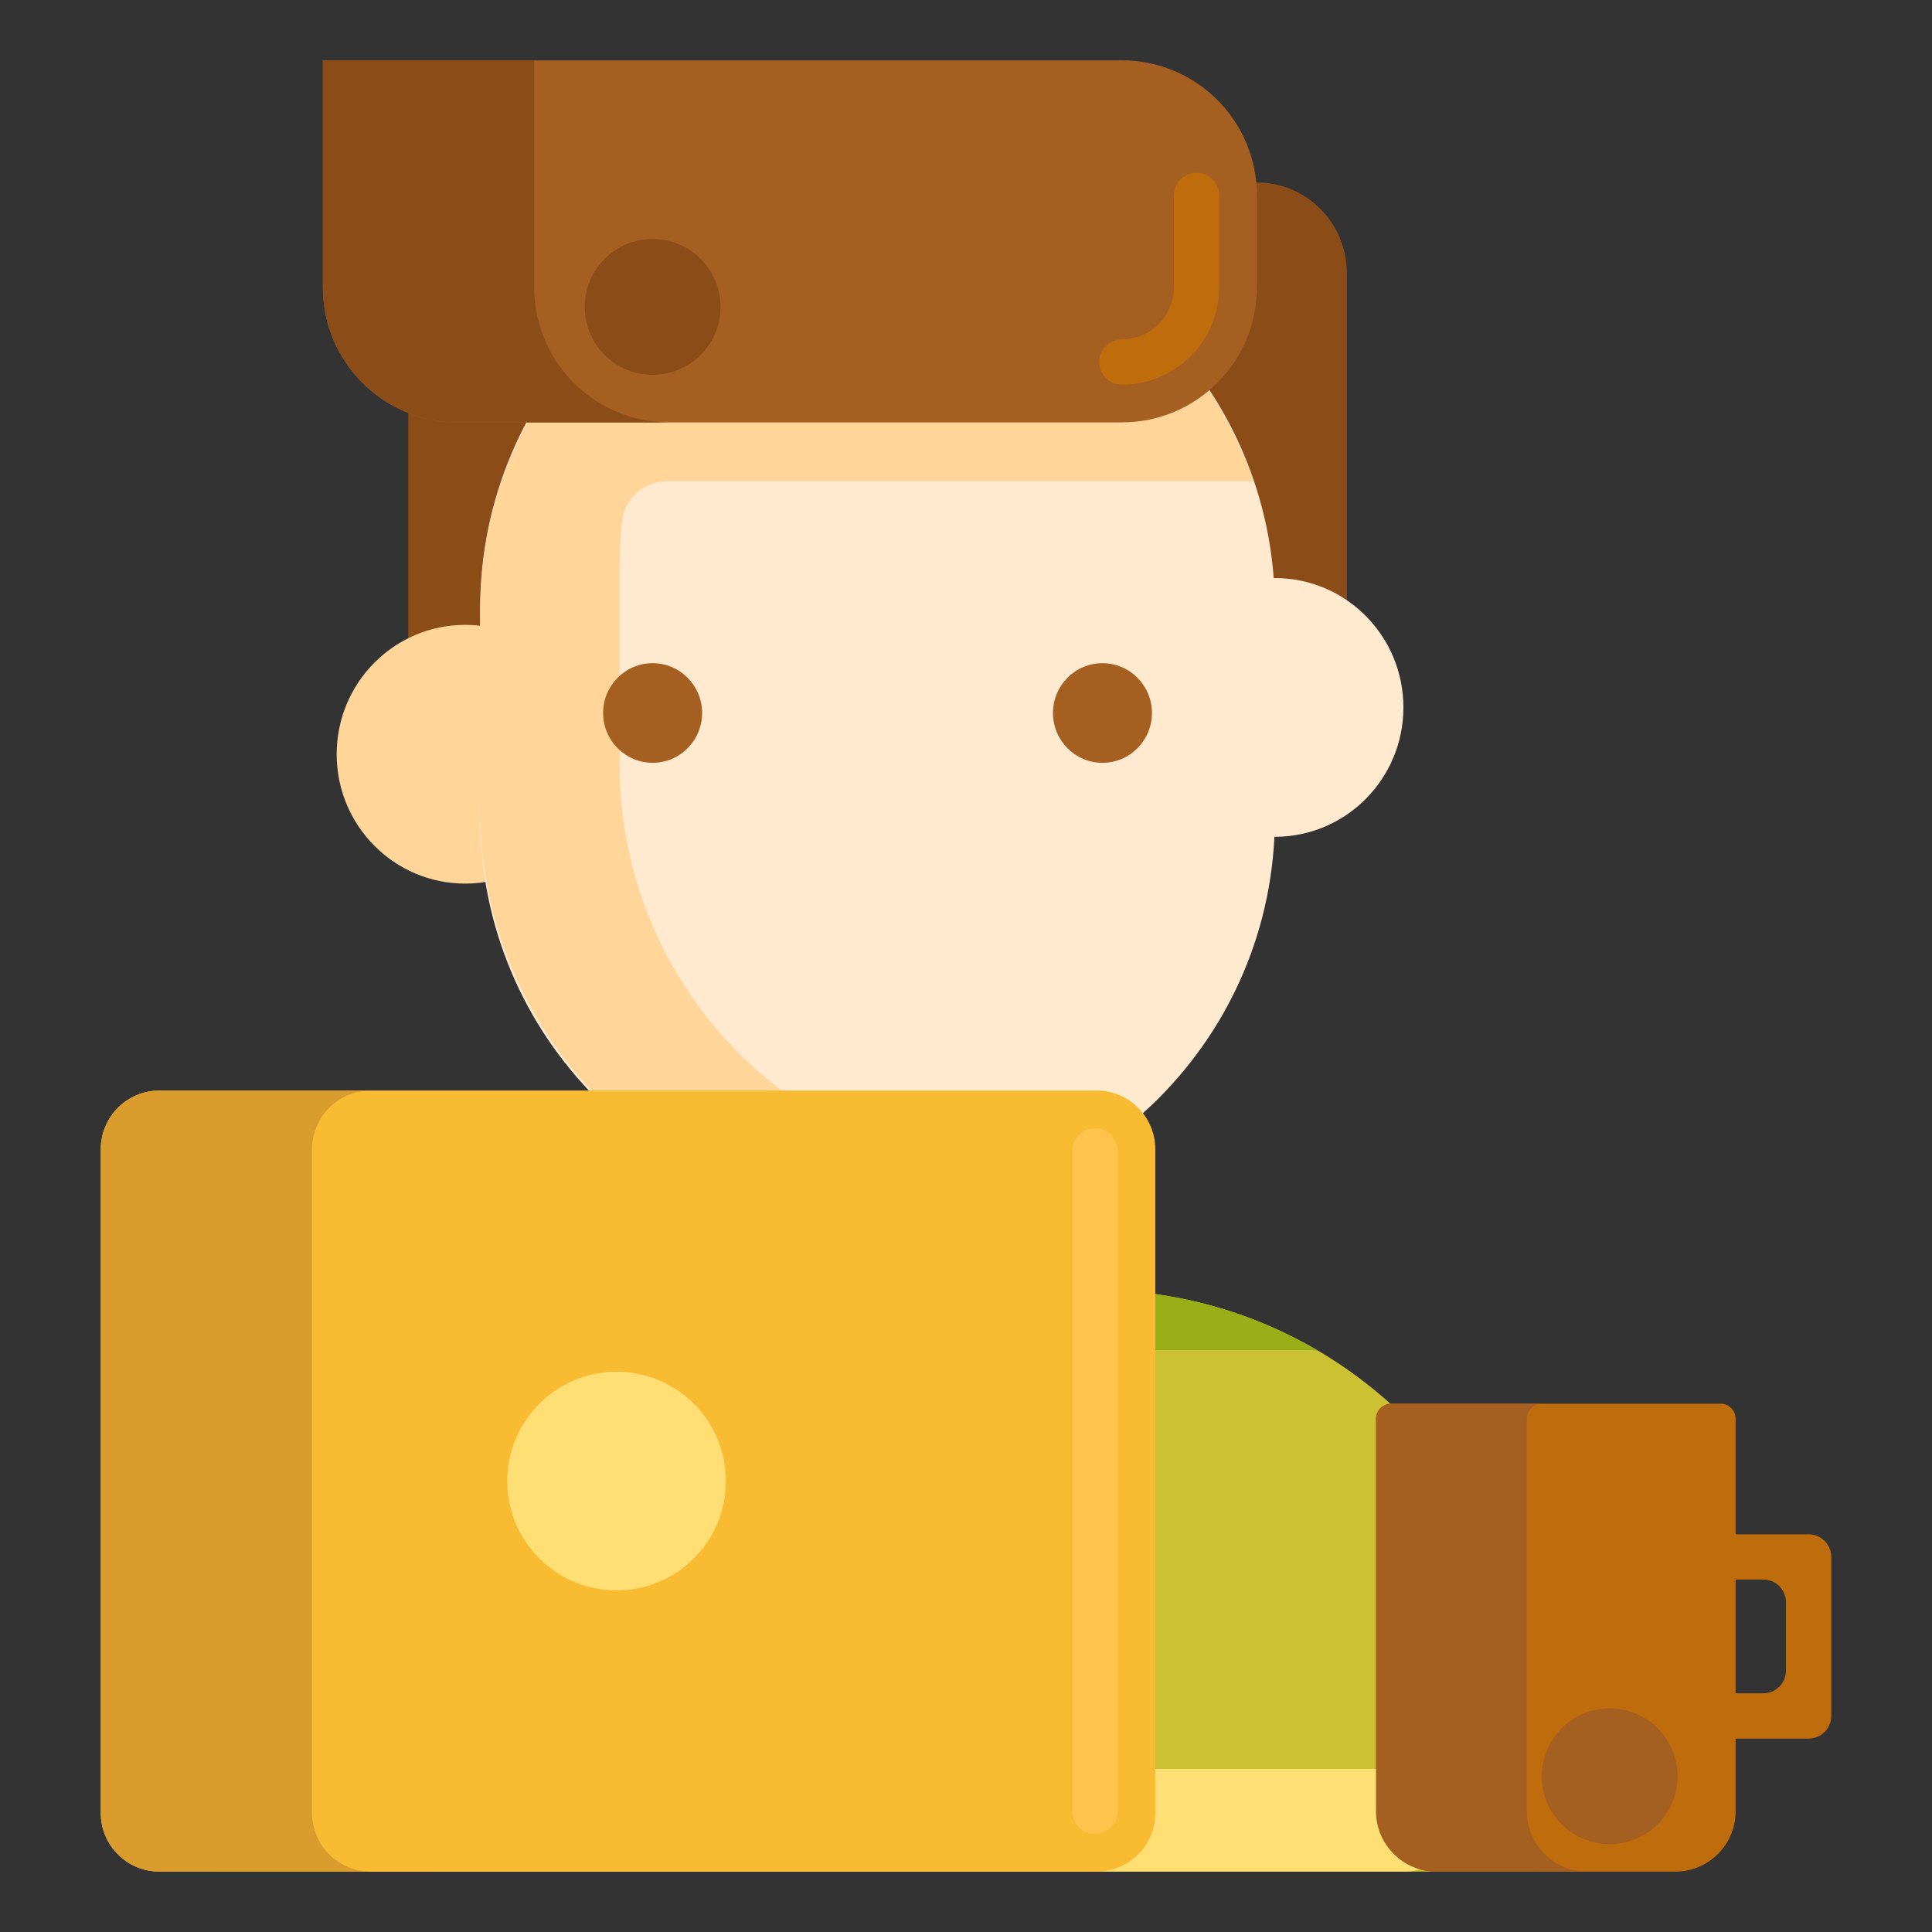 <?xml version="1.0" encoding="utf-8"?>
<!-- Generator: Adobe Illustrator 22.1.0, SVG Export Plug-In . SVG Version: 6.00 Build 0)  -->
<svg xmlns="http://www.w3.org/2000/svg" xmlns:xlink="http://www.w3.org/1999/xlink" version="1.1" id="Layer_1" x="0px" y="0px" viewBox="0 0 256 256" style="enable-background:new 0 0 256 256;" xml:space="preserve" width="512" height="512">
<rect x="0" y="0" width="256" height="256" fill="#333333" stroke="none"/>
<style type="text/css">
	.st0{fill:#FFDF74;}
	.st1{fill:#FCE575;}
	.st2{fill:#FFD551;}
	.st3{fill:#F9BB32;}
	.st4{fill:#FFF4C1;}
	.st5{fill:#DB9C2E;}
	.st6{fill:#FFC34C;}
	.st7{fill:#FFEA63;}
	.st8{fill:#A56021;}
	.st9{fill:#E58D23;}
	.st10{fill:#CCC033;}
	.st11{fill:#99AF17;}
	.st12{fill:#FCDA4F;}
	.st13{fill:#8C4C17;}
	.st14{fill:#BF6C0D;}
	.st15{fill:#FFA730;}
	.st16{fill:#FF624B;}
	.st17{fill:#FCF9DE;}
	.st18{fill:#FFEACF;}
	.st19{fill:#FFD59A;}
	.st20{fill:#EACF32;}
	.st21{fill:#FF4B34;}
	.st22{fill:#FF9079;}
	.st23{fill:#FFB74B;}
</style>
<g>
	<g>
		<g>
			<path class="st14" d="M222.983,203.302v6h10.667c1.657,0,3,1.343,3,3v9.069c0,1.657-1.343,3-3,3h-10.667v6h16.667     c1.657,0,3-1.343,3-3v-21.069c0-1.657-1.343-3-3-3H222.983z"/>
		</g>
	</g>
	<g>
		<g>
			<path class="st10" d="M203.662,248h-175v-18.359c0-32.439,26.297-58.735,58.735-58.735h57.529     c32.439,0,58.735,26.297,58.735,58.735V248z"/>
		</g>
	</g>
	<g>
		<g>
			<path class="st11" d="M56.662,237.641c0-32.439,26.297-58.735,58.735-58.735h57.529c0.555,0,1.103,0.027,1.654,0.042     c-8.705-5.103-18.834-8.042-29.654-8.042H87.397c-32.439,0-58.735,26.297-58.735,58.735V248h28V237.641z"/>
		</g>
	</g>
	<g>
		<g>
			<path class="st13" d="M66.101,114.355h19.977v-71.99c0-6.634-5.378-12.011-12.011-12.011h-7.966     c-6.634,0-12.011,5.378-12.011,12.011v59.979C54.09,108.978,59.467,114.355,66.101,114.355z"/>
		</g>
	</g>
	<g>
		<g>
			<path class="st13" d="M166.545,24.181h-8.146c-6.584,0-11.921,5.373-11.921,12V46.63c12.901,9.66,21.259,25.123,21.259,42.552     v18.94c6.024-0.602,10.729-5.717,10.729-11.94V36.181C178.467,29.554,173.129,24.181,166.545,24.181z"/>
		</g>
	</g>
	<g>
		<g>
			<ellipse class="st18" cx="168.93" cy="93.737" rx="17.029" ry="17.142"/>
		</g>
	</g>
	<g>
		<g>
			<ellipse class="st19" cx="61.64" cy="99.94" rx="17.029" ry="17.142"/>
		</g>
	</g>
	<g>
		<g>
			<path class="st18" d="M116.162,203.302L116.162,203.302c-13.395,0-24.254-10.859-24.254-24.254v-58.381h48.507v58.381     C140.415,192.444,129.557,203.302,116.162,203.302z"/>
		</g>
	</g>
	<g>
		<g>
			<path class="st19" d="M108.699,178.888v-58.219H91.908v58.219c0,13.484,10.859,24.415,24.254,24.415l0,0     c2.952,0,5.779-0.532,8.396-1.504C115.3,198.36,108.699,189.4,108.699,178.888z"/>
		</g>
	</g>
	<g>
		<g>
			<path class="st18" d="M116.278,160.968L116.278,160.968c-29.079,0-52.652-23.573-52.652-52.651V80.636     c0-29.079,23.573-52.651,52.651-52.651h0c29.079,0,52.651,23.573,52.651,52.651v27.681     C168.93,137.396,145.357,160.968,116.278,160.968z"/>
		</g>
	</g>
	<g>
		<g>
			<path class="st19" d="M82.104,101.295V74.985c0-2.007,0.112-3.987,0.328-5.936c0.335-3.017,2.905-5.28,5.92-5.28h77.734     c-7.1-20.82-26.717-35.785-49.809-35.785c-2.261,0-4.486,0.148-6.672,0.426c0.003-0.002,0.006-0.004,0.01-0.006     c-0.169,0.021-0.334,0.053-0.502,0.076c-0.555,0.076-1.109,0.157-1.658,0.25c-0.266,0.045-0.53,0.097-0.795,0.146     c-0.486,0.09-0.971,0.185-1.452,0.289c-0.279,0.06-0.557,0.124-0.835,0.188c-0.469,0.109-0.935,0.225-1.399,0.347     c-0.272,0.071-0.543,0.142-0.813,0.218c-0.481,0.134-0.957,0.278-1.433,0.426c-0.242,0.075-0.486,0.147-0.727,0.226     c-0.569,0.186-1.133,0.385-1.693,0.589c-0.139,0.051-0.279,0.096-0.417,0.148c-0.697,0.262-1.387,0.538-2.069,0.828     c-0.178,0.076-0.352,0.158-0.529,0.236c-0.5,0.219-0.997,0.442-1.489,0.676c-0.246,0.117-0.488,0.24-0.732,0.361     c-0.418,0.207-0.834,0.417-1.245,0.635c-0.261,0.138-0.519,0.279-0.777,0.421c-0.391,0.215-0.778,0.435-1.163,0.66     c-0.258,0.151-0.515,0.302-0.77,0.457c-0.386,0.235-0.767,0.476-1.147,0.72c-0.24,0.154-0.481,0.306-0.718,0.465     c-0.418,0.279-0.829,0.567-1.239,0.857c-0.188,0.134-0.38,0.262-0.567,0.398c-0.58,0.422-1.151,0.856-1.712,1.301     c-0.175,0.139-0.343,0.284-0.516,0.425c-0.392,0.319-0.782,0.639-1.164,0.969c-0.228,0.197-0.451,0.4-0.676,0.601     c-0.319,0.284-0.637,0.57-0.948,0.862c-0.236,0.221-0.468,0.446-0.7,0.671c-0.292,0.284-0.582,0.571-0.868,0.862     c-0.231,0.235-0.46,0.471-0.687,0.71c-0.279,0.295-0.554,0.595-0.826,0.896c-0.219,0.242-0.439,0.483-0.654,0.73     c-0.28,0.321-0.553,0.65-0.825,0.978c-0.194,0.234-0.392,0.464-0.583,0.702c-0.399,0.498-0.788,1.004-1.169,1.517     c-0.198,0.266-0.389,0.537-0.582,0.807c-0.267,0.373-0.534,0.745-0.791,1.125c-0.189,0.279-0.369,0.563-0.553,0.845     c-0.215,0.33-0.429,0.66-0.636,0.996c-0.186,0.3-0.366,0.604-0.546,0.908c-0.194,0.327-0.384,0.656-0.571,0.988     c-0.176,0.313-0.349,0.626-0.518,0.943c-0.179,0.334-0.353,0.671-0.525,1.01c-0.163,0.319-0.325,0.638-0.481,0.961     c-0.17,0.351-0.331,0.707-0.494,1.063c-0.144,0.316-0.292,0.63-0.431,0.95c-0.187,0.431-0.361,0.868-0.537,1.305     c-0.191,0.476-0.375,0.955-0.552,1.438c-0.146,0.395-0.295,0.789-0.431,1.188h0.004c-1.841,5.399-2.847,11.189-2.847,17.216     v26.342c0,29.159,23.129,53.336,52.094,53.638c9.312,0.097,18.074-2.24,25.697-6.418c-2.299,0.292-4.643,0.436-7.025,0.42     C105.346,154.769,82.104,130.535,82.104,101.295z"/>
		</g>
	</g>
	<g>
		<g>
			<path class="st8" d="M148.653,55.969H60.674c-9.882,0-17.893-8.011-17.893-17.893V8h105.872c9.882,0,17.893,8.011,17.893,17.893     v12.183C166.545,47.958,158.535,55.969,148.653,55.969z"/>
		</g>
	</g>
	<g>
		<g>
			<path class="st14" d="M148.652,50.969c-1.657,0-3-1.343-3-3s1.343-3,3-3c3.801,0,6.893-3.092,6.893-6.893V25.893     c0-1.657,1.343-3,3-3s3,1.343,3,3v12.184C161.545,45.186,155.762,50.969,148.652,50.969z"/>
		</g>
	</g>
	<g>
		<g>
			<g>
				<ellipse class="st8" cx="86.475" cy="94.476" rx="6.557" ry="6.6"/>
			</g>
		</g>
		<g>
			<g>
				<ellipse class="st8" cx="146.081" cy="94.476" rx="6.557" ry="6.6"/>
			</g>
		</g>
	</g>
	<g>
		<g>
			<path class="st13" d="M70.781,38.076V8h-28v30.076c0,9.882,8.011,17.893,17.893,17.893h28     C78.792,55.969,70.781,47.958,70.781,38.076z"/>
		</g>
	</g>
	<g>
		<g>
			<circle class="st13" cx="86.475" cy="40.667" r="9"/>
		</g>
	</g>
	<g>
		<g>
			<circle class="st11" cx="70.084" cy="235.365" r="9"/>
		</g>
	</g>
	<g>
		<g>
			<path class="st14" d="M221.983,248h-31.655c-4.418,0-8-3.582-8-8v-52c0-1.105,0.895-2,2-2h43.655c1.105,0,2,0.895,2,2v52     C229.983,244.418,226.401,248,221.983,248z"/>
		</g>
	</g>
	<g>
		<g>
			<path class="st0" d="M186.348,247.992H44.142c-2.732,0-4.946-2.215-4.946-4.946v-6.183c0-1.366,1.107-2.473,2.473-2.473h147.153     c1.366,0,2.473,1.107,2.473,2.473v6.183C191.295,245.778,189.08,247.992,186.348,247.992z"/>
		</g>
	</g>
	<g>
		<g>
			<path class="st3" d="M145.306,248H21.128c-4.295,0-7.777-3.482-7.777-7.777v-87.945c0-4.295,3.482-7.777,7.777-7.777h124.179     c4.295,0,7.777,3.482,7.777,7.777v87.945C153.084,244.518,149.602,248,145.306,248z"/>
		</g>
	</g>
	<g>
		<g>
			<path class="st6" d="M145.084,243c-1.657,0-3-1.343-3-3v-87.5c0-1.657,1.343-3,3-3s3,1.343,3,3V240     C148.084,241.657,146.741,243,145.084,243z"/>
		</g>
	</g>
	<g>
		<g>
			<circle class="st0" cx="81.701" cy="196.25" r="14.484"/>
		</g>
	</g>
	<g>
		<g>
			<path class="st5" d="M41.35,240.223v-87.945c0-4.295,3.482-7.777,7.777-7.777h-28c-4.295,0-7.777,3.482-7.777,7.777v87.945     c0,4.295,3.482,7.777,7.777,7.777h28C44.832,248,41.35,244.518,41.35,240.223z"/>
		</g>
	</g>
	<g>
		<g>
			<path class="st8" d="M202.328,240v-52c0-1.104,0.895-2,2-2h-20c-1.105,0-2,0.896-2,2v52c0,4.418,3.582,8,8,8h20     C205.91,248,202.328,244.418,202.328,240z"/>
		</g>
	</g>
	<g>
		<g>
			<circle class="st8" cx="213.288" cy="235.365" r="9"/>
		</g>
	</g>
</g>
</svg>
